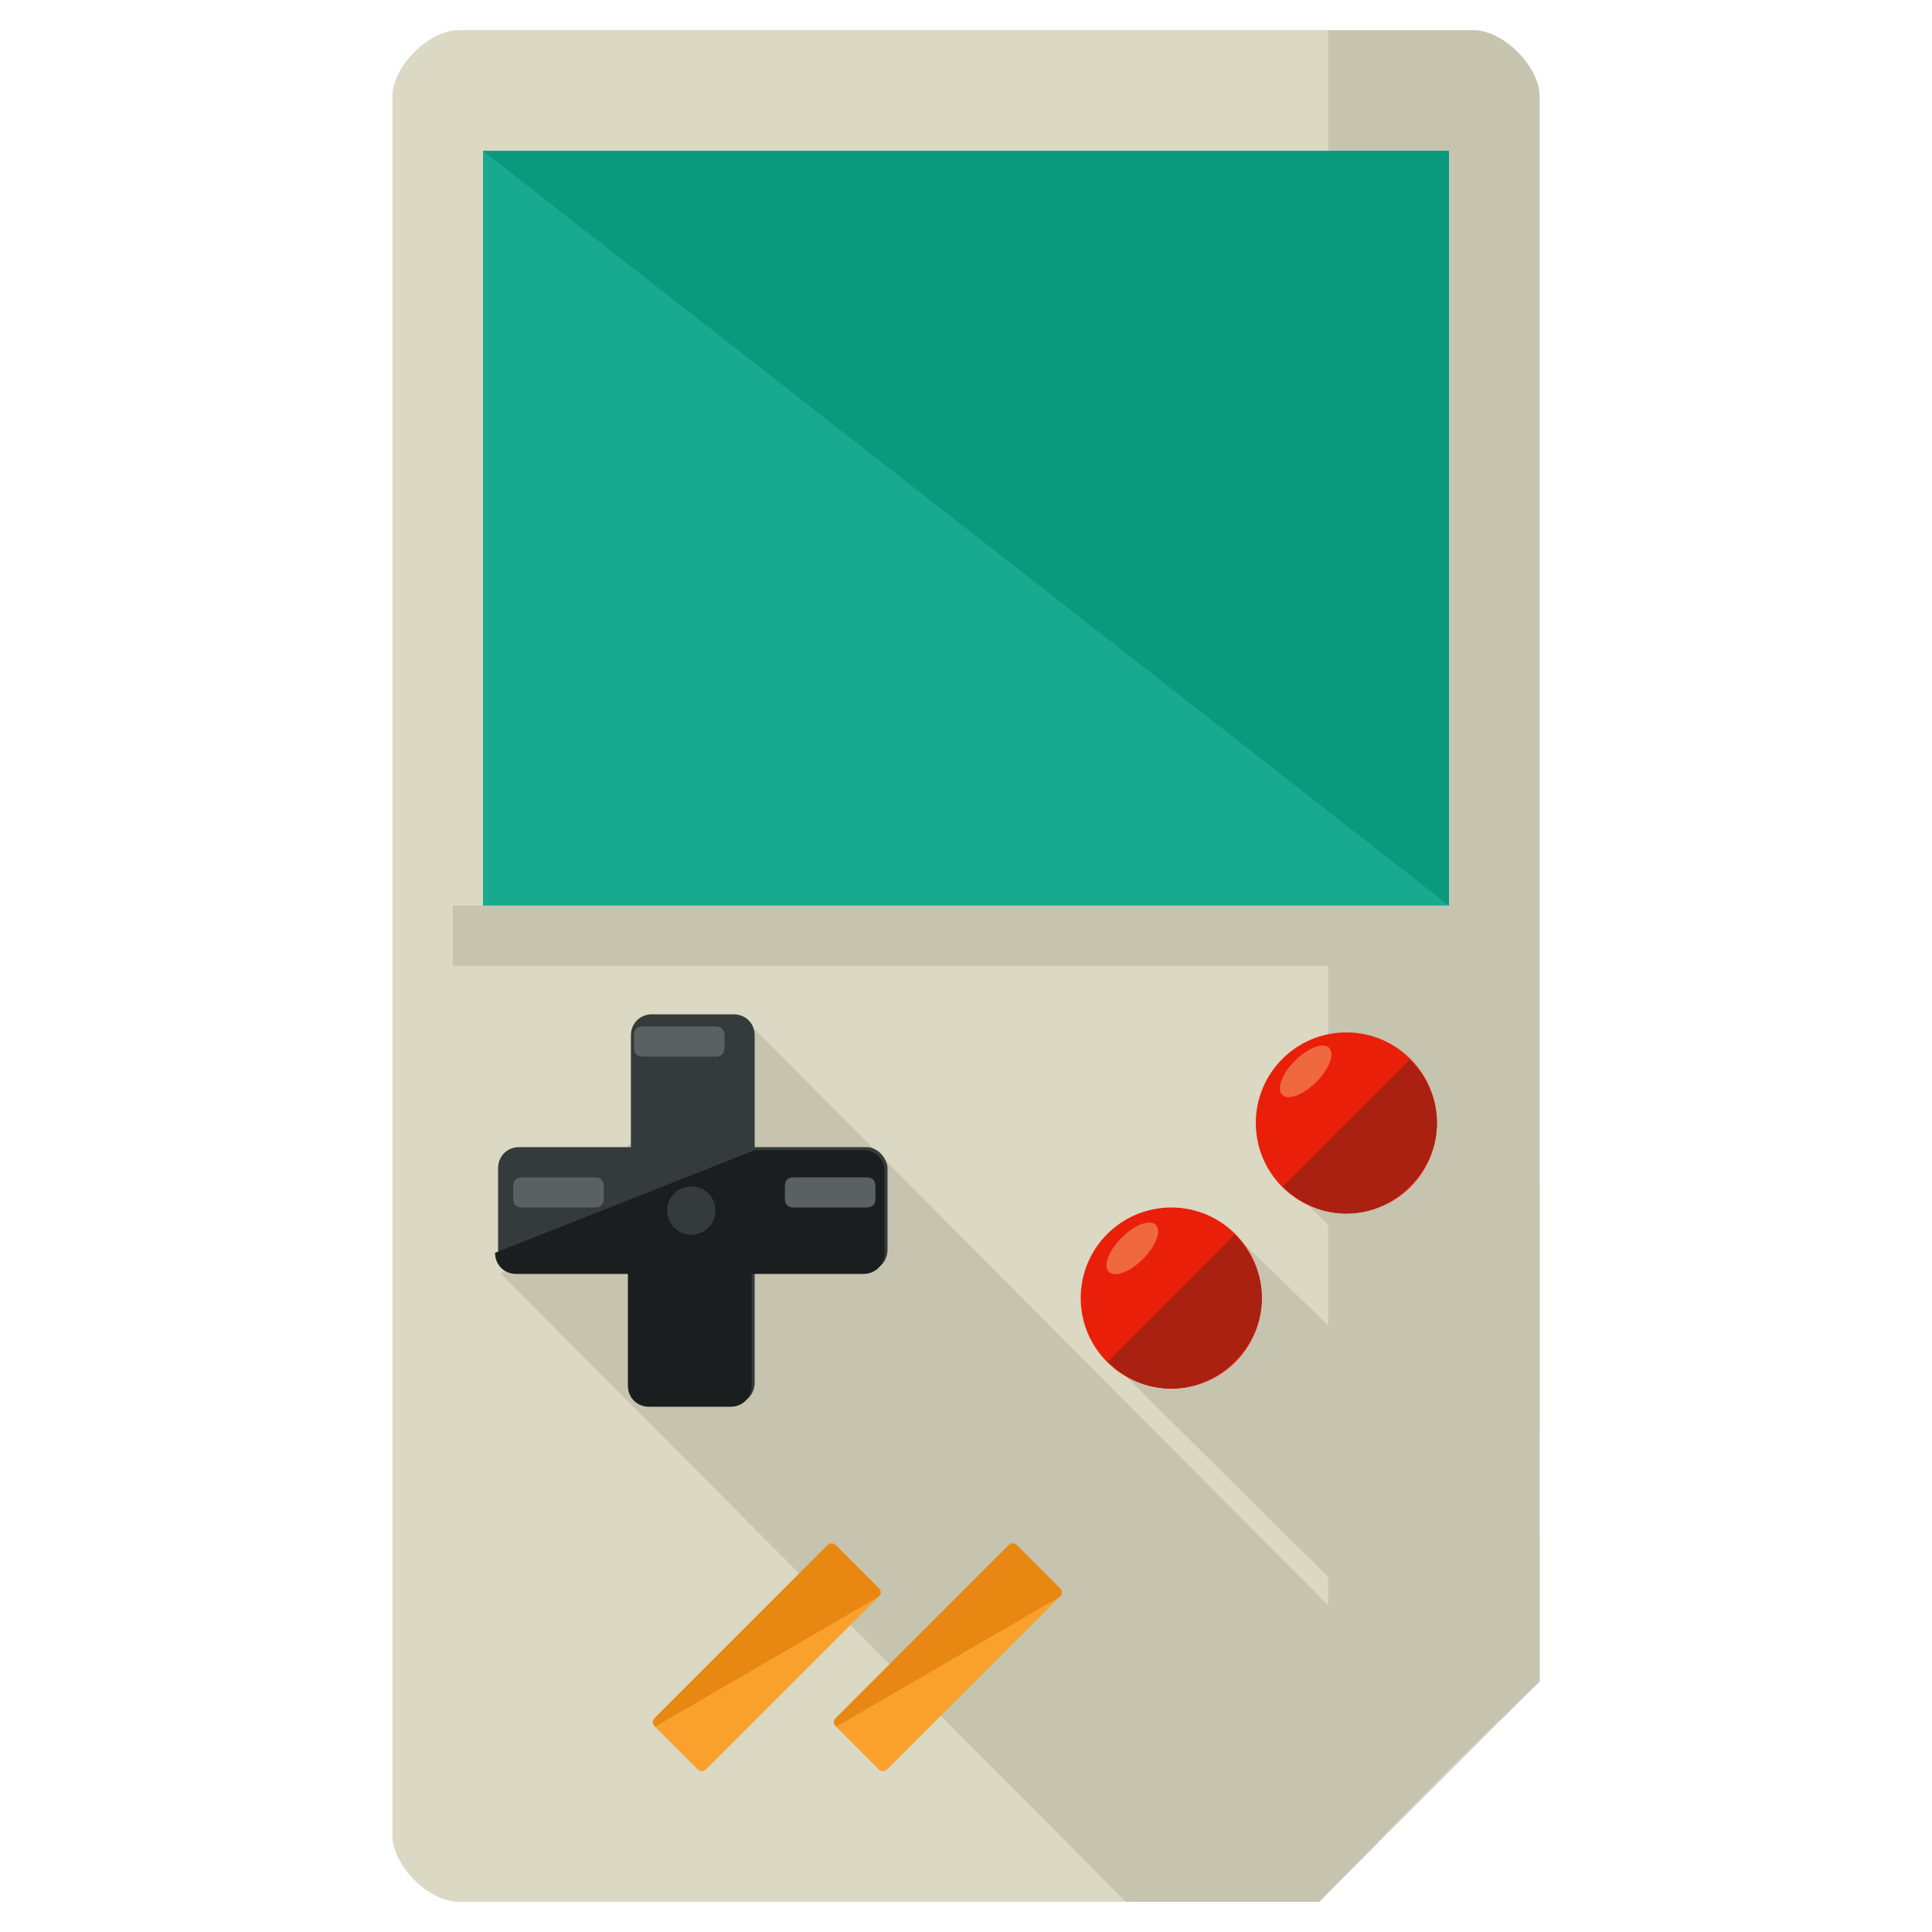 <?xml version="1.0" encoding="utf-8"?>
<!-- Generator: Adobe Illustrator 16.0.0, SVG Export Plug-In . SVG Version: 6.00 Build 0)  -->
<!DOCTYPE svg PUBLIC "-//W3C//DTD SVG 1.1//EN" "http://www.w3.org/Graphics/SVG/1.1/DTD/svg11.dtd">
<svg version="1.1" id="Layer_1" xmlns="http://www.w3.org/2000/svg" xmlns:xlink="http://www.w3.org/1999/xlink" x="0px" y="0px"
	 width="64px" height="64px" viewBox="0 0 64 64" enable-background="new 0 0 64 64" xml:space="preserve">
<g>
	<path fill="#DBD8C3" d="M51,55.7V3.2c0-1-1.2-2.2-2.2-2.2H15.2c-1,0-2.2,1.2-2.2,2.2v57.6c0,1,1.2,2.2,2.2,2.2h28.5L51,55.7z"/>
	<path fill="#C6C3AF" d="M44,62.5l7-6.8V3.2c0-1-1.2-2.2-2.2-2.2H44"/>
	<g>
		<rect x="16" y="5" fill="#18AA8E" width="32" height="25"/>
		<polyline fill="#0A997D" points="16,5 48,5 48,30 		"/>
	</g>
	<polygon fill="#C6C3AF" points="48.7,57.9 24.8,33.9 16.6,42.2 37.3,63 43.7,63 	"/>
	<polygon fill="#C6C3AF" points="51,39.1 46.9,35.1 42.7,39.3 51,47.5 	"/>
	<polygon fill="#C6C3AF" points="40.9,40.9 36.8,45.1 49.2,57.4 51,55.7 51,50.7 	"/>
	<g>
		<g>
			<circle fill="#EA1F0A" cx="38.8" cy="43" r="3"/>
			
				<ellipse transform="matrix(0.707 -0.707 0.707 0.707 -18.273 38.596)" fill="#EF683F" cx="37.5" cy="41.4" rx="1.1" ry="0.5"/>
			<path fill="#AA2011" d="M40.9,40.9c1.2,1.2,1.2,3,0,4.2c-1.2,1.2-3,1.2-4.2,0"/>
		</g>
		<g>
			<circle fill="#EA1F0A" cx="44.6" cy="37.2" r="3"/>
			
				<ellipse transform="matrix(0.707 -0.707 0.707 0.707 -12.46 41.004)" fill="#EF683F" cx="43.3" cy="35.5" rx="1.1" ry="0.5"/>
			<path fill="#AA2011" d="M46.7,35.1c1.2,1.2,1.2,3,0,4.2c-1.2,1.2-3,1.2-4.2,0"/>
		</g>
	</g>
	<g>
		<g>
			<path fill="#353A3A" d="M28.7,38H25v-3.7c0-0.4-0.3-0.7-0.7-0.7h-2.7c-0.4,0-0.7,0.3-0.7,0.7V38h-3.7c-0.4,0-0.7,0.3-0.7,0.7v2.7
				c0,0.4,0.3,0.7,0.7,0.7h3.7v3.7c0,0.4,0.3,0.7,0.7,0.7h2.7c0.4,0,0.7-0.3,0.7-0.7v-3.7h3.7c0.4,0,0.7-0.3,0.7-0.7v-2.7
				C29.4,38.4,29.1,38,28.7,38z"/>
			<path fill="#1A1E1E" d="M16.4,41.5c0,0.4,0.3,0.7,0.7,0.7h3.7v3.7c0,0.4,0.3,0.7,0.7,0.7h2.7c0.4,0,0.7-0.3,0.7-0.7v-3.7h3.7
				c0.4,0,0.7-0.3,0.7-0.7v-2.7c0-0.4-0.3-0.7-0.7-0.7H25"/>
			<circle fill="#353A3A" cx="22.9" cy="40.1" r="0.8"/>
		</g>
		<path fill="#5B6060" d="M24,34.7c0,0.2-0.1,0.3-0.3,0.3h-2.4c-0.2,0-0.3-0.1-0.3-0.3v-0.4c0-0.2,0.1-0.3,0.3-0.3h2.4
			c0.2,0,0.3,0.1,0.3,0.3V34.7z"/>
		<g>
			<path fill="#5B6060" d="M20,39.7c0,0.2-0.1,0.3-0.3,0.3h-2.4c-0.2,0-0.3-0.1-0.3-0.3v-0.4c0-0.2,0.1-0.3,0.3-0.3h2.4
				c0.2,0,0.3,0.1,0.3,0.3V39.7z"/>
			<path fill="#5B6060" d="M29,39.7c0,0.2-0.1,0.3-0.3,0.3h-2.4c-0.2,0-0.3-0.1-0.3-0.3v-0.4c0-0.2,0.1-0.3,0.3-0.3h2.4
				c0.2,0,0.3,0.1,0.3,0.3V39.7z"/>
		</g>
	</g>
	<g>
		<path fill="#F9A12C" d="M21.7,57.2c-0.1-0.1-0.1-0.2,0-0.3l5.7-5.7c0.1-0.1,0.2-0.1,0.3,0l1.4,1.4c0.1,0.1,0.1,0.2,0,0.3l-5.7,5.7
			c-0.1,0.1-0.2,0.1-0.3,0L21.7,57.2z"/>
		<path fill="#E88813" d="M21.7,57.2c-0.1-0.1-0.1-0.2,0-0.3l5.7-5.7c0.1-0.1,0.2-0.1,0.3,0l1.4,1.4c0.1,0.1,0.1,0.2,0,0.3"/>
	</g>
	<g>
		<path fill="#F9A12C" d="M27.7,57.2c-0.1-0.1-0.1-0.2,0-0.3l5.7-5.7c0.1-0.1,0.2-0.1,0.3,0l1.4,1.4c0.1,0.1,0.1,0.2,0,0.3l-5.7,5.7
			c-0.1,0.1-0.2,0.1-0.3,0L27.7,57.2z"/>
		<path fill="#E88813" d="M27.7,57.2c-0.1-0.1-0.1-0.2,0-0.3l5.7-5.7c0.1-0.1,0.2-0.1,0.3,0l1.4,1.4c0.1,0.1,0.1,0.2,0,0.3"/>
	</g>
	<rect x="15" y="30" fill="#C6C3AF" width="34" height="2"/>
</g>
</svg>
